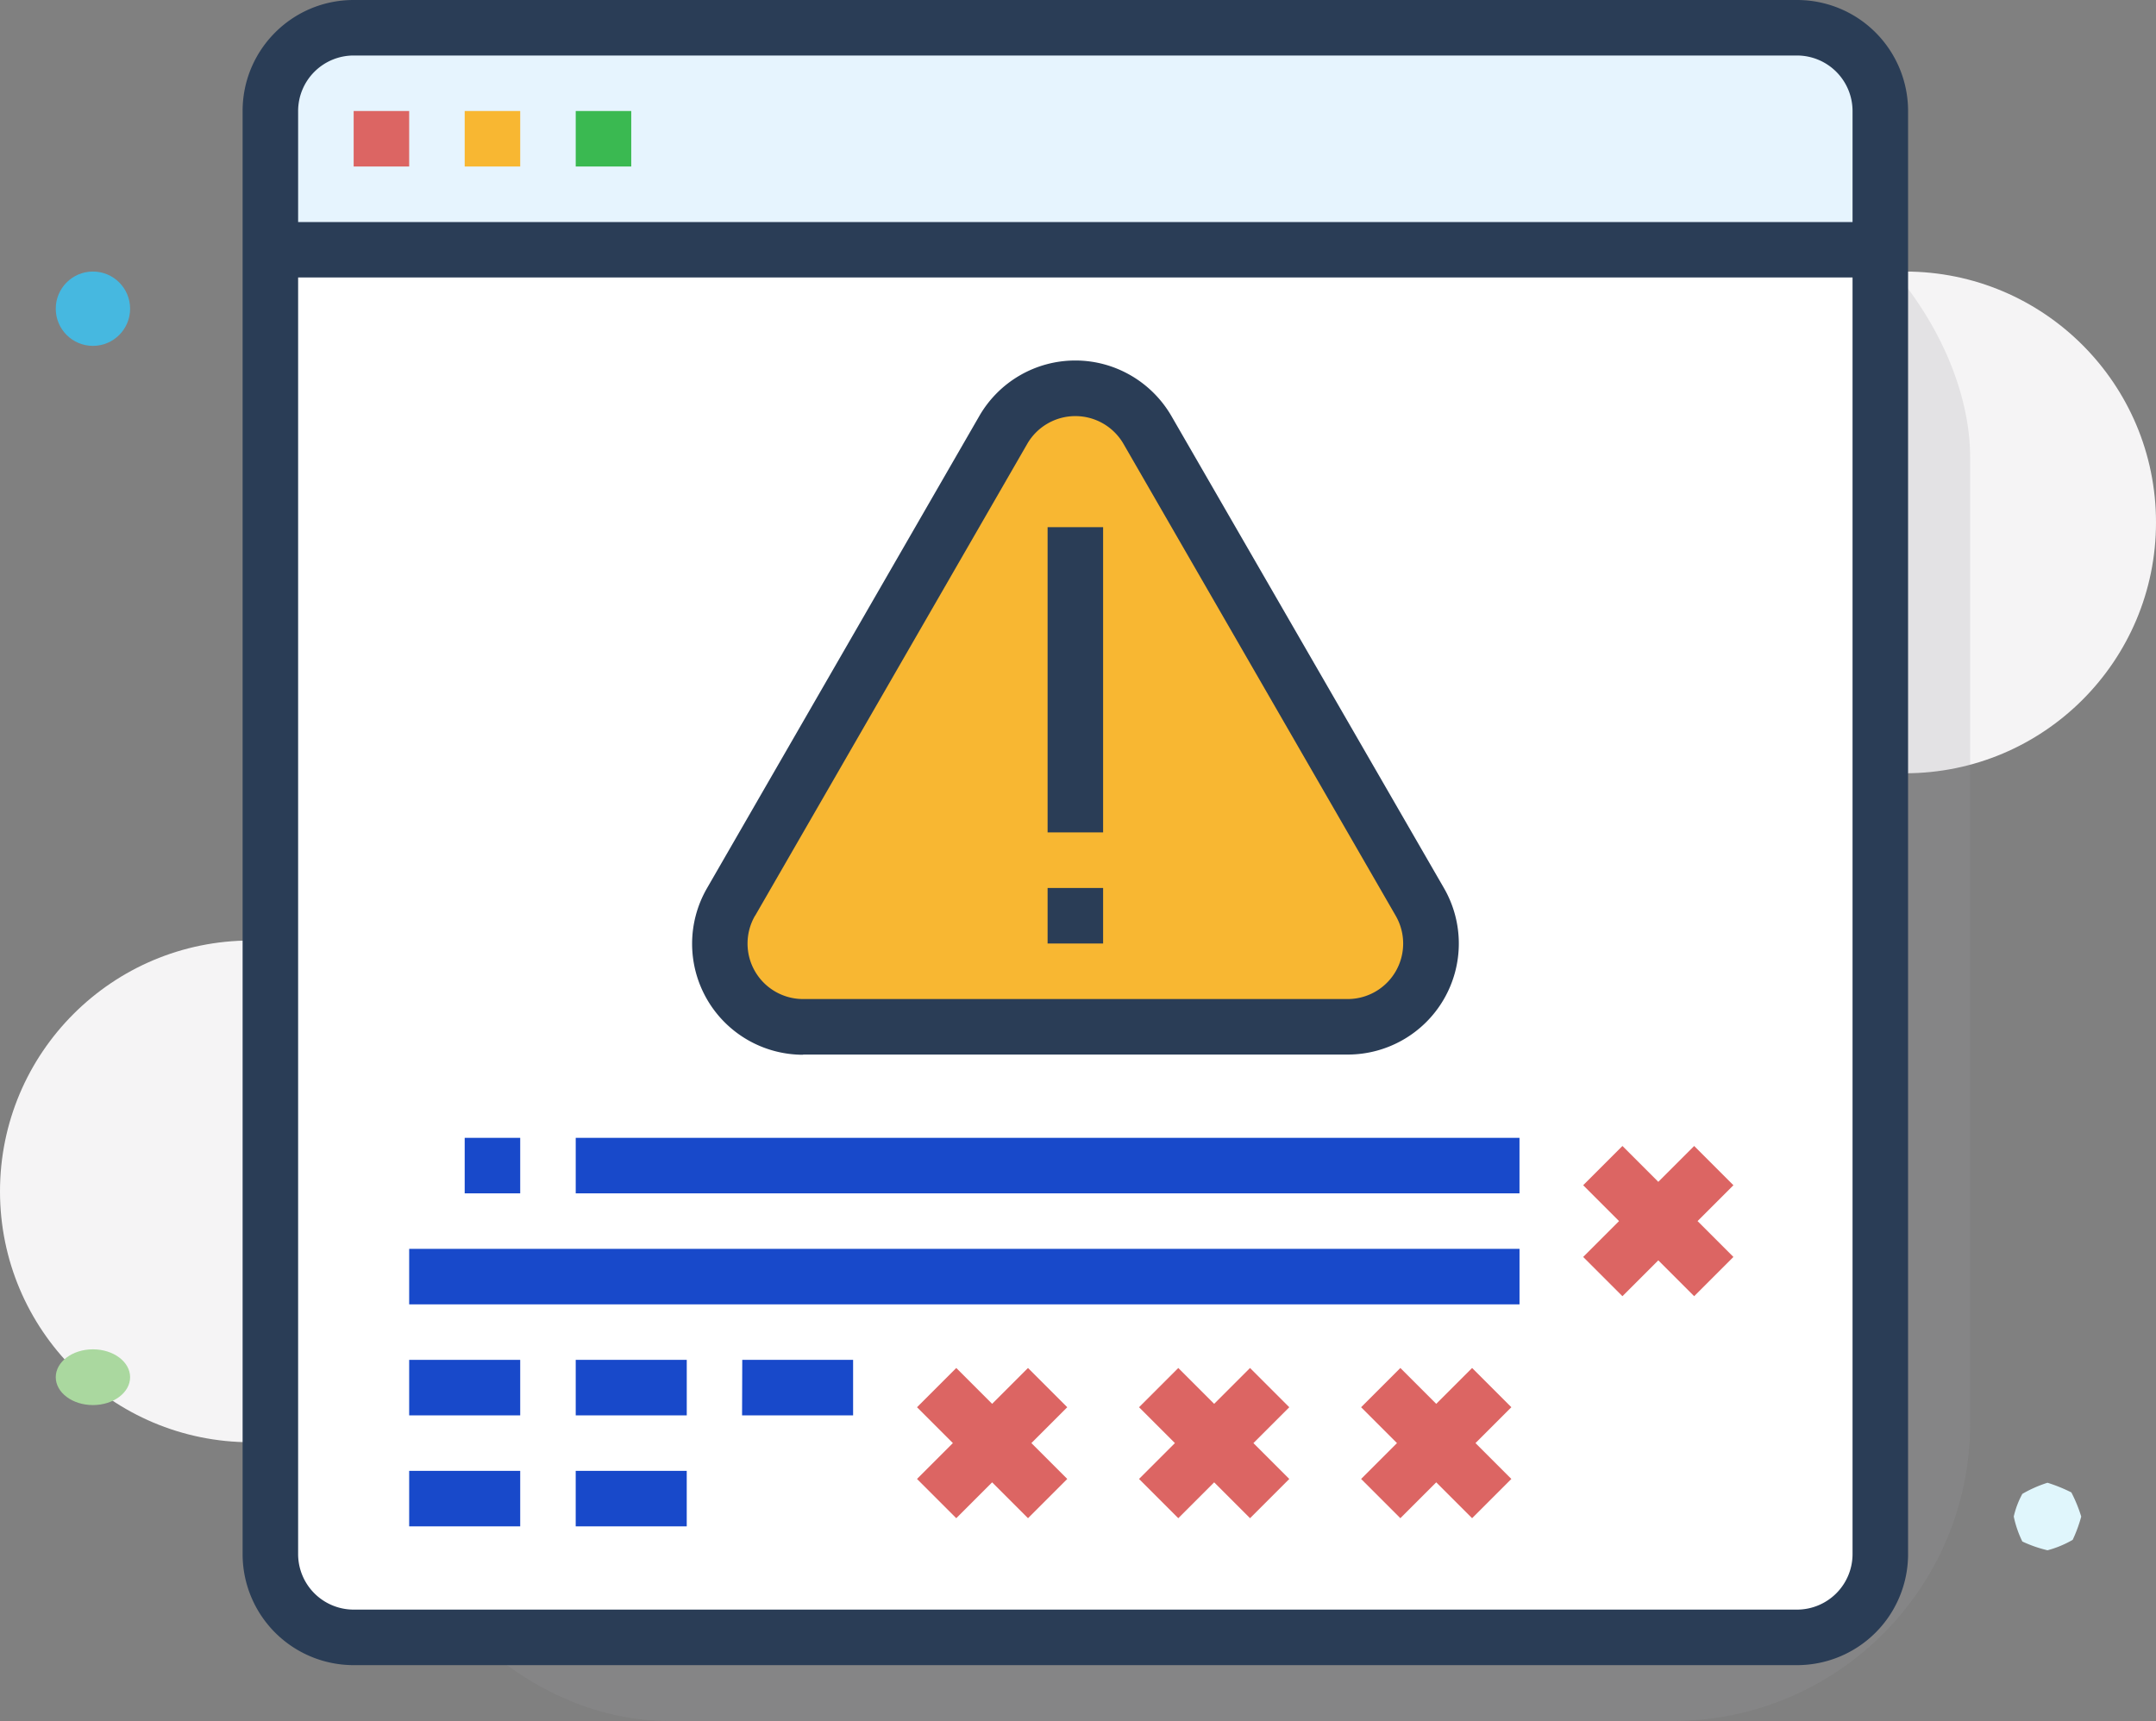 <svg xmlns="http://www.w3.org/2000/svg" xmlns:xlink="http://www.w3.org/1999/xlink" width="116" height="92.613"><rect width="100%" height="100%" fill="#808080" stroke="none"/><g fill="#f5f4f5"><circle cx="102.5" cy="28.113" r="13.5"/><circle cx="13.5" cy="64.113" r="13.5"/></g><rect width="86" height="84" rx="16" fill="#9e9ea2" opacity=".2" x="20" y="8.613"/><path d="M23.51 88.113h-4.48a4.48 4.48 0 0 1-4.48-4.48h0V5.973a4.48 4.48 0 0 1 4.481-4.48h77.66a4.48 4.48 0 0 1 4.48 4.481v77.66a4.48 4.48 0 0 1-4.481 4.48z" fill="#fff"/><path d="M19.028 1.493h77.66a4.48 4.48 0 0 1 4.48 4.481v7.467h-86.62V5.973a4.48 4.48 0 0 1 4.481-4.48z" fill="#e6f4fe"/><path d="M53.975 23.15L39.34 48.538a4.48 4.48 0 0 0 3.883 6.721h29.28a4.48 4.48 0 0 0 3.883-6.721L61.74 23.15a4.48 4.48 0 0 0-7.766 0z" fill="#f8b732"/><path d="M96.687 0h-77.66c-3.3 0-5.974 2.675-5.974 5.974v77.66c0 1.584.63 3.104 1.75 4.224s2.64 1.75 4.224 1.75h77.66c1.584 0 3.104-.63 4.224-1.75s1.75-2.64 1.75-4.224V5.974c0-1.585-.63-3.104-1.75-4.225S98.272 0 96.687 0zm-77.66 2.987h77.66a2.99 2.99 0 0 1 2.986 2.987v5.974H16.04V5.974a2.99 2.99 0 0 1 2.987-2.987zm77.66 83.633h-77.66a2.99 2.99 0 0 1-2.987-2.987v-68.7h83.633v68.7a2.99 2.99 0 0 1-2.987 2.987z" fill="#2a3d56"/><path d="M19.028 5.974h2.987V8.96h-2.987z" fill="#dc6563"/><path d="M25.002 5.974h2.987V8.96h-2.987z" fill="#f8b732"/><path d="M30.976 5.974h2.987V8.96h-2.987z" fill="#3ab951"/><path d="M43.213 56.75h29.3c2.135 0 4.107-1.138 5.175-2.986a5.97 5.97 0 0 0 0-5.975L63.033 22.4c-1.067-1.85-3.04-3-5.175-3s-4.108 1.14-5.175 3L38.038 47.8c-1.067 1.85-1.067 4.126 0 5.975a5.97 5.97 0 0 0 5.175 2.986zm-2.587-7.467l14.645-25.4a2.99 2.99 0 0 1 5.174 0l14.65 25.4a2.99 2.99 0 0 1 0 2.987c-.533.924-1.52 1.493-2.587 1.493h-29.3a2.99 2.99 0 0 1-2.587-1.493c-.534-.923-.534-2.063 0-2.987zM56.364 28.37h2.987v16.424h-2.987zm0 19.416h2.987v2.987h-2.987z" fill="#2a3d56"/><g fill="#1849ca"><path d="M22.015 67.206h59.74v2.987h-59.74zm0 5.974h5.974v2.987h-5.974zm0 5.973h5.974v2.987h-5.974zm8.96 0h5.974v2.987h-5.974z"/><path d="M30.976 73.18h5.974v2.987h-5.974zm8.96 0H45.9v2.987h-5.974z"/></g><use xlink:href="#B" fill="#dc6563"/><path d="M30.976 61.232h50.778v2.987H30.976zm-5.974 0h2.987v2.987h-2.987z" fill="#1849ca"/><g fill="#dc6563"><use xlink:href="#B" x="11.946"/><use xlink:href="#B" x="23.894"/><use xlink:href="#B" x="35.842" y="-11.947"/></g><ellipse cx="5" cy="74.113" rx="2" ry="1.5" fill="#aad89f"/><circle cx="5" cy="16.613" r="2" fill="#46b8e0"/><path d="M110.163 79.793c.44.138.87.312 1.283.52a7.78 7.78 0 0 1 .531 1.3c-.116.43-.27.85-.46 1.253a5.56 5.56 0 0 1-1.353.561c-.467-.11-.92-.267-1.355-.472-.21-.427-.365-.88-.462-1.345a4.7 4.7 0 0 1 .462-1.218c.428-.25.883-.45 1.355-.6z" fill="#e0f6fc"/><defs ><path id="B" d="M55.31 73.617l-1.93 1.93-1.93-1.93-2.112 2.112 1.93 1.93-1.93 1.93 2.112 2.112 1.93-1.93 1.93 1.93 2.112-2.112-1.93-1.93 1.93-1.93z"/></defs></svg>